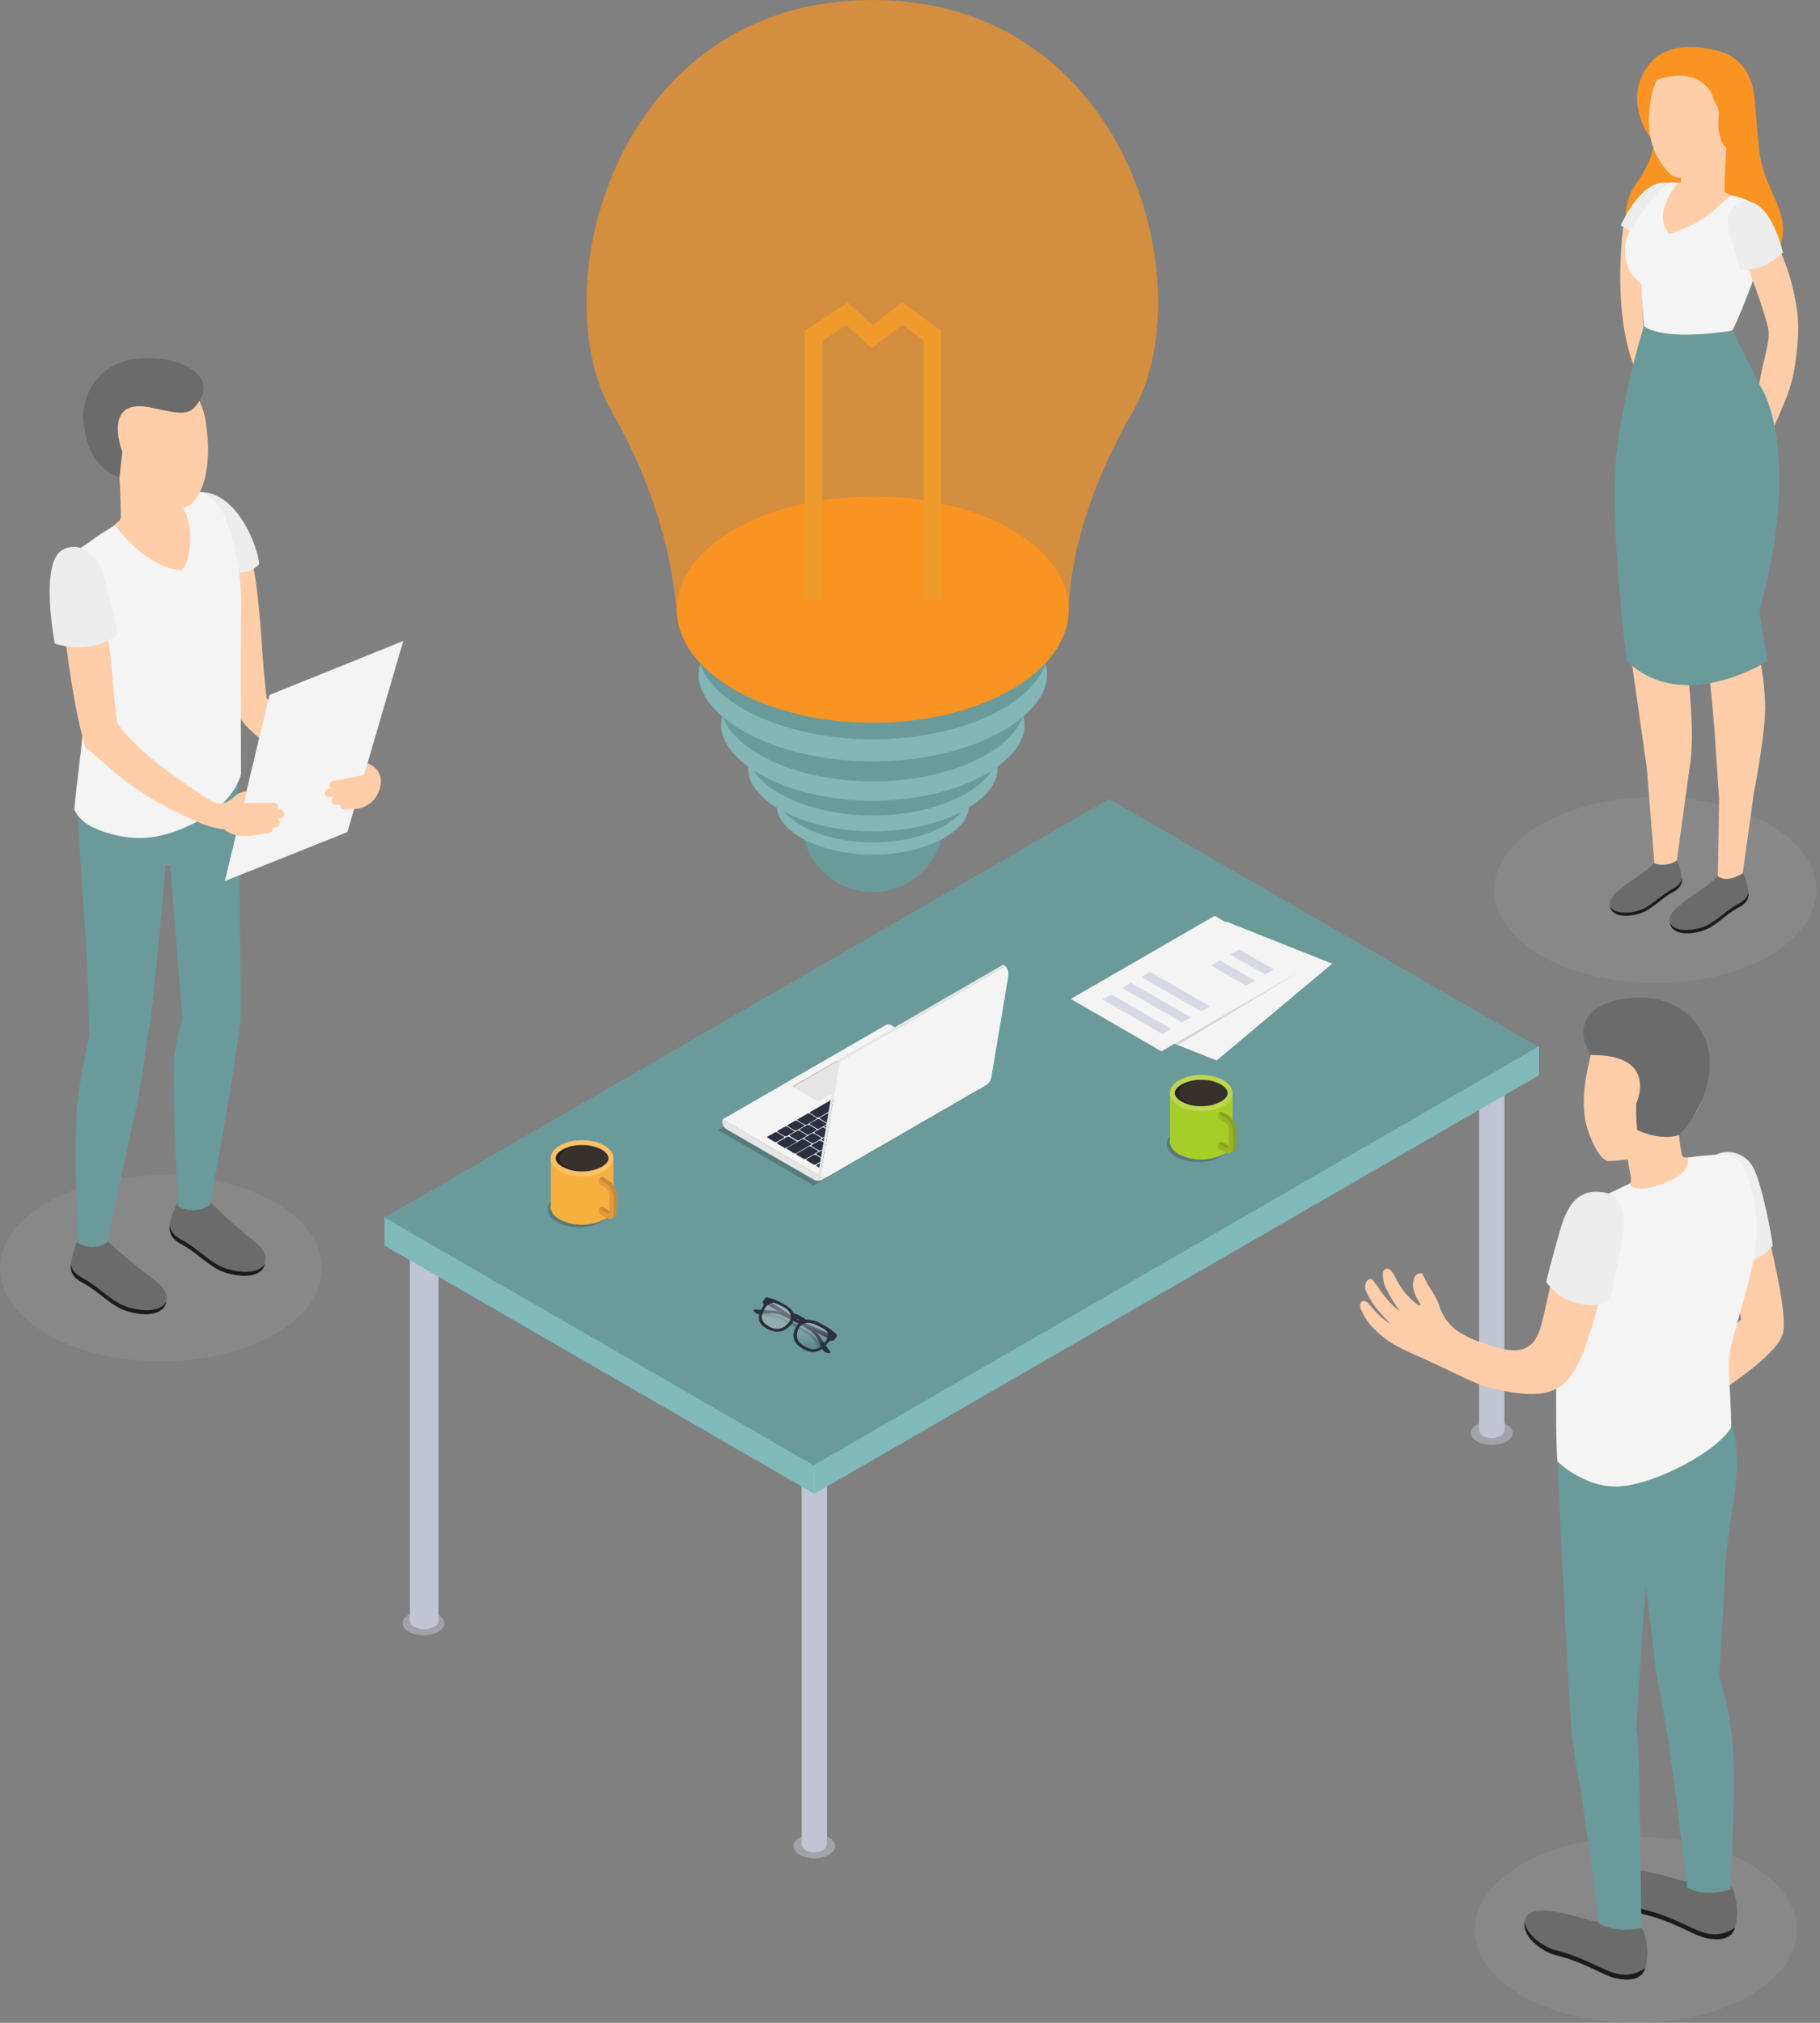 <svg width="450" height="500" viewBox="0 0 450 500" fill="none" xmlns="http://www.w3.org/2000/svg"><rect x="0" y="0" width="450" height="500" fill="#808080" stroke="none"/><g clip-path="url(#a)"><path opacity=".1" d="M409.28 242.99c21.986 0 39.81-10.293 39.81-22.99s-17.824-22.99-39.81-22.99-39.81 10.293-39.81 22.99 17.824 22.99 39.81 22.99z" fill="#D6D8E5"/><path d="M415.57 14c1.55-2.5 13.42-4.14 17.32 5.91 1.48 3.82 1.26 13.56 2.5 19.69 1.24 6.13 4.15 9.59 5.2 14.56 1.05 4.97-.66 13.32-12.59 14.84-11.93 1.52-21.18-2.73-24-6.54-2.82-3.81-2.89-11.93.05-16.29 2.94-4.36 5.17-7.9 5.1-13.57l6.42-18.6z" fill="#F99422"/><path d="M401.35 56.11s-2.81 19.84 2.5 34c5.31 14.16 3.85-3.64 3.85-3.64l-1.28-4.21S405.35 66 405.79 62c.44-4 .34-7.4.63-7.72.29-.32-1.06-.95-1.62-1-.56-.05-3.45 2.83-3.45 2.83z" fill="#FFCEA9"/><path d="M423.41 12.29s-8.94-2.57-14.36 2.26a13.264 13.264 0 0 0-3.82 13.24c.72 2.82 2.17 6.67 4.41 6.88 2.24.21 13.77-22.38 13.77-22.38z" fill="#F99422"/><path d="M426.82 36.66s-.58 10-.4 10.69c.18.69 3.91 1.44 4.95 2.31 1.04.87-5.41 11-8.7 12.47-3.29 1.47-13.46-2.33-14.16-7.39-.66-4.66 2.91-8.28 4.28-9.54a18.834 18.834 0 0 1 2.81-.07l.3-4.83c4.45-1.42 10.92-3.64 10.92-3.64z" fill="#FFCEA9"/><path d="M428.19 48.32c2.8.43 6 1.93 6.43 3.46.52 1.79 1.62 10.21-.8 16.62s-4.05 10.49-5.45 13.25c0 0-12.1 5.2-21.86-.86 0 0-.68-6.87-.72-10.55-9-7.86-1.31-17.55 6.33-25.08.915-.08 1.835-.08 2.75 0 0 0-6.81 8-2.08 12.63 10.14-3.1 12.15-7.65 15.4-9.47z" fill="#F4F4F4"/><path d="M408.22 24.32c1-6.4 5.62-11.23 12.22-10.84a12.724 12.724 0 0 1 11.313 8.523 12.603 12.603 0 0 1-4.903 14.657 13.195 13.195 0 0 1-1 2.8c-2.35 2.72-8.55 4.45-10.6 4.47-1.77 0-3.3-1.63-5-4.38-3.46-5.72-2.58-12.07-2.03-15.23z" fill="#FFCEA9"/><path d="M422.49 13.59c4.63.91 8.43 2.21 9.69 6.76.86 3.13 2 9.09.91 11.61l-.66 1.81-5.61 2.89s-2.61-2.18-1.8-8.57a4.622 4.622 0 0 0-.79-2.42 7.266 7.266 0 0 1-.77-1.93 7.262 7.262 0 0 0-3.63-3.93c-4.18-2.34-10.29-.32-11.14.53a12.18 12.18 0 0 1 13.8-6.75z" fill="#F99422"/><path d="M435 94.85c1-6.48 3-10.69 2.08-14.25a129.469 129.469 0 0 0-7.88-21c-2-4-1.43-6.84.69-8.43 2.39-1.79 4.67-1 6.82 3.46 2.7 5.62 5.75 11.39 7.23 19.76.73 4.06 1.11 8-.2 16.34-.92 5.83-2.77 9.1-5 14.57-.61 1.49-4.68-4.95-3.74-10.45z" fill="#FFCEA9"/><path d="M430.9 215.78c-2.34 1.91-6 .59-6.16.77-2.39 2.39-5.94 4.47-8.59 6.55-1.46 1.15-3.73 2.69-3.32 4.89.74 3.95 7.06 2.74 9.44 1.53 2.38-1.21 4.33-3.21 6.59-4.61 1.6-1 3.19-1.52 3.44-3.55.15-1.23-.99-5.62-1.4-5.58z" fill="#6B6B6B"/><path d="M432.27 220.54c-.31 2-1.87 2.48-3.47 3.47-2.29 1.43-4.31 3.48-6.69 4.69-2.21 1.11-7.7 2.22-9.25-.6.84 3.81 7.05 2.61 9.41 1.42 2.36-1.19 4.33-3.21 6.59-4.61 1.6-1 3.19-1.52 3.44-3.55a4.016 4.016 0 0 0-.03-.82z" fill="#1B1B1B"/><path d="M414.46 212.5c-2.14 1.75-5.38.77-5.54.93-2.18 2.19-5.42 4.07-7.84 6-1.34 1.06-3.43 2.46-3.05 4.49.68 3.61 6.46 2.5 8.65 1.39 2.19-1.11 4-2.94 6-4.22 1.47-.91 2.92-1.39 3.15-3.25.17-1.15-.99-5.38-1.37-5.34z" fill="#6B6B6B"/><path d="M415.84 217.06c-.29 1.78-1.72 2.27-3.18 3.18-2.1 1.31-4 3.19-6.13 4.29-2 1-7 2-8.47-.54.77 3.48 6.46 2.39 8.62 1.29 2.16-1.1 4-2.94 6-4.22 1.47-.91 2.92-1.39 3.15-3.25a3.3 3.3 0 0 0 .01-.75z" fill="#1B1B1B"/><path d="M401.83 103.53c1-8.07 4-19.81 4-19.81a23.94 23.94 0 0 0 9 2.23c5.21.27 13.55-1.32 13.55-1.32a79.544 79.544 0 0 0 4.76 7.37c2.33 3.23 6.85 10.32 5.76 22.69-.72 8.09-5.25 42.43-5.25 42.43a64.556 64.556 0 0 1 2.79 17.88c-.05 5-1.36 13.48-2.84 21.33l-2.7 19.49s-3.6 2.6-6.16.77l.32-19.08c-.31-4.67-.78-11.56-1.07-16-.49-7.16-1.77-18.54-2.14-21.38-.37-2.84-1.28-7.8-1.72-13.37-.44-5.57-2.53-33.83-2.53-33.83l-.29 5.3s-.27 8.59-1.51 19.2-1.67 15.31-1.67 15.31 2.15 3.94 2.42 6.85c.22 2.29 2.84 20.42 1.27 29.64l-3.21 23.45a6.17 6.17 0 0 1-5.55.73l-1.89-23.63c-1.27-9-4-28.06-4.37-30.54-.54-3.26-1-4.87-1.6-15.12-.6-10.25-.4-32.51.63-40.59z" fill="#FFCEA9"/><path d="M428.37 81.65l7 14s10.61 15.54-.38 55.47l2.01 12.29s-20.82 13.36-34.75 0c0 0-4.83-36.9-2.26-53.92a194.783 194.783 0 0 1 6.49-28.91s3.41 3.77 21 1.28" fill="#6A9A9A"/><path d="M440.85 62.46s-4.83 4.81-10.56 4.21l-2.75-9.36s-1.79-4.9 2.39-7c4.18-2.1 8.52 2.56 10.92 12.15zm-28.73-17.3s-5.53-1.68-11.4 10.56l2.19 1.33s5.78-8.74 9.21-11.89z" fill="#EDEDED"/><path opacity=".1" d="M39.81 336.49c21.986 0 39.81-10.293 39.81-22.99s-17.824-22.99-39.81-22.99C17.823 290.51 0 300.803 0 313.5s17.823 22.99 39.81 22.99z" fill="#D6D8E5"/><path d="M19.39 306.44c2.85 2.32 7.05.2 7.26.41 3.348 3.106 6.86 6.03 10.52 8.76 1.77 1.4 4.54 3.26 4 5.95-.9 4.8-8.58 3.32-11.48 1.85-2.9-1.47-5.27-3.9-8-5.6-2-1.22-3.89-1.85-4.19-4.32-.16-1.49 1.38-7.11 1.89-7.05z" fill="#6B6B6B"/><path d="M17.57 312.49c.37 2.37 2.27 3 4.22 4.23 2.78 1.73 5.24 4.23 8.14 5.7 2.68 1.35 9.36 2.7 11.24-.73-1 4.63-8.57 3.18-11.44 1.72-2.87-1.46-5.27-3.9-8-5.6-2-1.22-3.89-1.85-4.19-4.32a4.503 4.503 0 0 1 .03-1z" fill="#1B1B1B"/><path d="M44.12 297.25c2.84 2.32 7.83-.22 8 0a112.338 112.338 0 0 0 9.39 8.48c1.78 1.4 4.55 3.26 4 5.95-.9 4.8-8.58 3.32-11.48 1.85-2.9-1.47-5.27-3.9-8-5.6-2-1.22-3.88-1.85-4.18-4.32-.12-1.49 1.76-6.42 2.27-6.36z" fill="#6B6B6B"/><path d="M42 303c.38 2.37 2.28 3 4.22 4.23 2.79 1.73 5.25 4.23 8.14 5.7 2.68 1.35 9.37 2.7 11.25-.73-1 4.63-8.58 3.18-11.45 1.72-2.87-1.46-5.26-3.9-8-5.6-1.95-1.22-3.88-1.85-4.18-4.32a4.395 4.395 0 0 1 .02-1z" fill="#1B1B1B"/><path d="M19.22 201.26c.14 4.31 1.48 23 2.08 32.93.6 9.93.74 22 .74 22s-1.71 7.22-2.82 15.7c-1.11 8.48 0 35.25 0 35.25a6.757 6.757 0 0 0 7.3 0s4.56-21.42 6.67-31.07c2.11-9.65 2.48-15.22 3.58-21.2 1.32-7.24 4.18-41 4.18-41l1.14.07 3 38.13a42.8 42.8 0 0 0-1.92 8.65c-.83 6.21.87 37.46.87 37.46a7.583 7.583 0 0 0 7.89-.32s7.62-41.39 7.62-47.69c0-4.16-.71-59.09-.71-59.09l-39.62 10.18z" fill="#6A9A9A"/><path d="M29.55 118s.49 9.39.28 10.22c-.21.83-4.32 3.59-5.51 4.58-1.19.99 6.5 8.57 10.23 10.28 3.73 1.71 15.59-2.8 15.8-8.62.21-5.82-2-10.71-3.85-11-1.85-.29-16.95-5.46-16.95-5.46zm25.73 17.42c.55-4.14-2.18-8.08.47-11.38 9.27 9.09 8.09 33.15 10.2 48.54 6.88 7.2 20.72 14.29 24.62 16 .71.32 1.32.66 1.18 1.43-.56 3-1.43 4.14-3.22 7-9.16-3.95-15.76-6.22-27.2-17.09a25.144 25.144 0 0 1-2.9-3.8c-3.27-9.72-4.09-33.55-3.15-40.7z" fill="#FFCEA9"/><path d="M28.5 129.84S35.32 140 44.83 141c3-3 3.27-13.48-.88-16.84 0 0 3.82-3.08 6.43-2.48a13.468 13.468 0 0 1 5.87 7.49 61.298 61.298 0 0 1 3.35 21.75c-.16 10 0 40.42 0 40.42s-1.33 6.44-9.93 11.23-15 5.26-20.83 3.9c-4.82-1.12-8.8-2.82-10.45-6.31.43-7 3.55-25.22 2.38-34-1.17-8.78-3-15.35-3.5-22.45s.94-7 4.5-9.49a56.369 56.369 0 0 1 6.73-4.38z" fill="#F4F4F4"/><path d="M50.81 104c-1.12-7.29-6.37-12.82-13.89-12.4a14.51 14.51 0 0 0-13.68 15.29A14.357 14.357 0 0 0 29.55 118a14.45 14.45 0 0 0 1.17 3.19c2.65 3.11 10.7 5 13 4.7 3-.42 4.58-1.66 6-4.9 2.49-5.75 1.71-13.4 1.09-16.99z" fill="#FFCEA9"/><path d="M29.55 118l.69-6.36S25 98.16 37.33 100.75c8.1 1.7 10.14 2.44 12.61-3 2.47-5.44-6.24-10.33-16.57-9a14.28 14.28 0 0 0-12.78 14.49c.27 4.03 1.34 12.13 8.96 14.76z" fill="#6B6B6B"/><path d="M15.17 139.47c3.56-1 .85-.17 3.56-1 9.27 9.1 8.12 24.68 10.22 40.08 5.12 8.46 24.12 19.93 24.12 19.93.24 1.64-.34 2.12-2.39 5.43-9.15-3.95-16.82-7.36-28.26-18.22-.45-.43-1.11-.54-1.3-1.13-3.27-9.83-6.9-37.93-5.95-45.09z" fill="#FFCEA9"/><path d="M99.71 158.44L85.9 205.66l-30.3 12.11 11.05-46 33.06-13.33z" fill="#F4F4F4"/><path d="M48.29 198.8c.45-1.61 1.62-1.21 2.93-.81a7.664 7.664 0 0 0 4.48.39c1.25-.39 2.15-1.46 3.21-2.17a4.127 4.127 0 0 1 2-.58c-.06.41-.69 2.81-.69 2.81s6.64.07 7.32-.07a1.115 1.115 0 0 1 1.135.575 1.12 1.12 0 0 1-.135 1.265l.45-.07c1.36-.3 1.94 1.78.57 2.09-.36.08-.73.12-1.11.17.89.34 1.11 1.81 0 2l-.34.06a1.136 1.136 0 0 1-.49.07h-.21a1.188 1.188 0 0 1-1 1.41c-3.24.43-8 1.72-10.94-.95a18.466 18.466 0 0 1-5.88-1.59c-1.79-.85-1.84-2.67-1.3-4.6zm33.15-3.86h.45a1.125 1.125 0 0 1-.377-1.218 1.12 1.12 0 0 1 1.007-.782c.7 0 7.53-1.43 7.53-1.43l.82-2.81c0-.16 1.19.56 1.23.59a4.604 4.604 0 0 1 2.06 3.42 7.289 7.289 0 0 1-2 5.27 6.758 6.758 0 0 1-4.63 2c-.83.05-1.63.09-2.34.15a1.18 1.18 0 0 1-.845-.352 1.192 1.192 0 0 1-.345-.848h-.21a1.067 1.067 0 0 1-.49 0h-.35c-1.16 0-1.25-1.44-.46-2-.37 0-.75.07-1.12.07-1.45.09-1.37-2.07.07-2.06z" fill="#FFCEA9"/><path d="M59.15 141.58s3.5-.18 4.95-2.22c-.27-3.49-4.74-16.74-13.72-17.73a16.655 16.655 0 0 1 5.62 6.78c1.63 3.99 3.15 13.17 3.15 13.17zm-45.6 17.51s8.94 3.08 15.24-2.1c.69-1.19-3.65-16.4-3.65-16.4s-3.75-7.78-9.62-4.69c-5.87 3.09-1.97 23.19-1.97 23.19z" fill="#EDEDED"/><path opacity=".4" d="M104.7 404.21c2.85 0 5.16-1.334 5.16-2.98s-2.31-2.98-5.16-2.98-5.16 1.334-5.16 2.98 2.31 2.98 5.16 2.98zm96.64 55.11c2.85 0 5.16-1.334 5.16-2.98s-2.31-2.98-5.16-2.98-5.16 1.334-5.16 2.98 2.31 2.98 5.16 2.98zm167.51-102.16c2.85 0 5.16-1.334 5.16-2.98s-2.31-2.98-5.16-2.98-5.16 1.334-5.16 2.98 2.31 2.98 5.16 2.98z" fill="#D6D8E5"/><path d="M101.34 300.31v100.32a1.76 1.76 0 0 0 1 1.46 5.584 5.584 0 0 0 5.07 0 1.776 1.776 0 0 0 1-1.46V300.31h-7.07zm96.87 39.04v116.43a1.813 1.813 0 0 0 .91 1.47 4.356 4.356 0 0 0 4.44 0 1.822 1.822 0 0 0 .92-1.47V339.35h-6.27zm167.5-80.87v94.94a1.794 1.794 0 0 0 .92 1.46 4.336 4.336 0 0 0 4.43 0 1.794 1.794 0 0 0 .92-1.46v-94.94h-6.27z" fill="#C1C4D3"/><path d="M201.34 369.23L95.08 307.88v-7.17l106.26 61.36v7.16z" fill="#80BABA"/><path d="M380.5 258.84L201.32 362.29 95.05 300.94l179.18-103.45 106.27 61.35z" fill="#6A9A9A"/><path d="M380.52 265.78L201.34 369.23v-7.16l179.18-103.45v7.16z" fill="#80BABA"/><path d="M329.38 238.2l-28.57 23.93-26.1-10.39 28.57-23.93 26.1 10.39z" fill="#F4F4F4"/><path d="M322.75 239.31l-35.59 20.55-22.41-12.94 35.59-20.55 22.41 12.94z" fill="#F4F4F4"/><path d="M289.54 254.31l-2.18 1.26-14.78-8.53 2.18-1.26 14.78 8.53zm4.9-2.83l-2.18 1.26-14.77-8.53 2.18-1.26 14.77 8.53zm4.72-2.72l-2.18 1.25-14.77-8.52 2.18-1.26 14.77 8.53zm11.08-6.4l-2.18 1.26-8.6-4.96 2.18-1.26 8.6 4.96zm4.72-2.72l-2.18 1.25-8.6-4.96 2.18-1.26 8.6 4.97z" fill="#D6D8E5"/><path d="M291.19 258.3c.59-.25 31.56-19 31.56-19L290.4 258l.79.3z" fill="#D6D6D6"/><path opacity=".2" d="M296.25 287.25c4.286 0 7.76-2.006 7.76-4.48 0-2.474-3.474-4.48-7.76-4.48s-7.76 2.006-7.76 4.48c0 2.474 3.474 4.48 7.76 4.48z" fill="#000"/><path d="M304.77 282.13v-11.95l-15.49.39v11c-.29 1.32.44 2.71 2.21 3.73a12.128 12.128 0 0 0 11 0 3.848 3.848 0 0 0 2.28-3.17z" fill="#A6CE28"/><path d="M297.01 274.66c4.286 0 7.76-2.006 7.76-4.48 0-2.474-3.474-4.48-7.76-4.48s-7.76 2.006-7.76 4.48c0 2.474 3.474 4.48 7.76 4.48z" fill="#BCD64D"/><path d="M303.54 270.18c0 .73-.6 1.5-1.66 2.1a9.684 9.684 0 0 1-4.37 1.14H297a9.993 9.993 0 0 1-4.87-1.15c-1.05-.6-1.66-1.37-1.66-2.1s.61-1.49 1.66-2.1a9.993 9.993 0 0 1 4.87-1.15h.5a9.697 9.697 0 0 1 4.37 1.14c1.07.63 1.67 1.39 1.67 2.12z" fill="#28221C"/><path opacity=".07" d="M303.54 270.18c0 .73-.6 1.5-1.66 2.1a9.004 9.004 0 0 1-8.75 0c-1.05-.6-1.66-1.37-1.66-2.1s.61-1.49 1.66-2.1a9.004 9.004 0 0 1 8.75 0c1.06.61 1.66 1.37 1.66 2.1z" fill="#fff"/><path d="M303.64 275.71l-1.65-.95-.8.47.8.46v.3l1.54.89v.29c.371.53.705 1.085 1 1.66l.06-.05v3.85c0 1-.59.67-.85.52l-1.73-1-.8.47.8.46v.3l1.73 1c.18.105.371.189.57.25l-.11.49.9-.51a1.517 1.517 0 0 0 .52-1.34v-4a4.642 4.642 0 0 0-1.98-3.56z" fill="#8DA01F"/><path d="M302.92 284.85l-1.73-1v-1.23l1.73 1c.25.14.85.48.85-.53v-4a2.297 2.297 0 0 0-1-1.7l-1.57-.91v-1.23l1.65.95a4.651 4.651 0 0 1 2 3.51v4c-.02 1.08-.52 1.95-1.93 1.14z" fill="#99B524"/><path opacity=".2" d="M143.16 303.37c4.286 0 7.76-2.006 7.76-4.48 0-2.474-3.474-4.48-7.76-4.48s-7.76 2.006-7.76 4.48c0 2.474 3.474 4.48 7.76 4.48z" fill="#000"/><path d="M151.68 298.25V286.3l-15.49.39v11c-.29 1.33.45 2.72 2.21 3.73a12.115 12.115 0 0 0 11 0 3.834 3.834 0 0 0 2.28-3.17z" fill="#F7B03E"/><path d="M143.92 290.78c4.286 0 7.76-2.006 7.76-4.48 0-2.474-3.474-4.48-7.76-4.48s-7.76 2.006-7.76 4.48c0 2.474 3.474 4.48 7.76 4.48z" fill="#FCC068"/><path d="M150.45 286.3c0 .73-.61 1.49-1.66 2.1a9.85 9.85 0 0 1-4.37 1.14h-.5a9.993 9.993 0 0 1-4.87-1.15c-1.06-.61-1.66-1.37-1.66-2.1s.6-1.5 1.66-2.11a10 10 0 0 1 4.87-1.14h.5a9.719 9.719 0 0 1 4.37 1.13c1.05.63 1.66 1.4 1.66 2.13z" fill="#28221C"/><path opacity=".07" d="M150.45 286.3c0 .73-.61 1.49-1.66 2.1a9.004 9.004 0 0 1-8.75 0c-1-.61-1.66-1.37-1.66-2.1s.61-1.5 1.66-2.11a9.004 9.004 0 0 1 8.75 0c1.05.61 1.66 1.38 1.66 2.11z" fill="#fff"/><path d="M150.54 291.83l-1.64-.95-.81.46.81.47v.3l1.54.89-.05.29c.374.528.708 1.083 1 1.66l.05-.05v3.85c0 1-.59.67-.84.52l-1.73-1-.81.46.81.47v.3l1.73 1c.176.105.364.189.56.25l-.1.49.9-.51a1.508 1.508 0 0 0 .53-1.35v-4a4.64 4.64 0 0 0-1.95-3.55z" fill="#C9883A"/><path d="M149.83 301l-1.74-1v-1.24l1.74 1c.25.15.84.49.84-.52v-4a2.356 2.356 0 0 0-.313-.964 2.357 2.357 0 0 0-.687-.746l-1.58-.9v-1.24l1.65 1a4.635 4.635 0 0 1 2 3.51v4c0 1.01-.5 1.88-1.91 1.1z" fill="#E09C3B"/><path opacity=".2" d="M242.22 269.29l-23-13.29a1.299 1.299 0 0 0-1.32 0l-40.38 23.32L201.17 293l41.05-23.71z" fill="#000"/><path d="M243.31 266.68l-23-13.29a1.299 1.299 0 0 0-1.32 0l-40.38 23.32 23.68 13.67 41.02-23.7z" fill="#F4F4F4"/><path d="M201.2 285.49l-1.76 1c-.14.09-.12.23 0 .33l1.68 1a.62.62 0 0 0 .56 0l1.75-1c.14-.08.13-.22 0-.32l-1.67-1a.645.645 0 0 0-.56-.01zm2.48-1.43l-1.75 1c-.15.08-.13.23 0 .32l1.67 1a.644.644 0 0 0 .56 0l1.75-1c.15-.08.13-.23 0-.32l-1.67-1a.594.594 0 0 0-.56 0zm2.51-1.45l-1.75 1c-.14.08-.13.23 0 .32l1.67 1a.644.644 0 0 0 .56 0l1.76-1c.14-.08.12-.23 0-.32l-1.68-1a.594.594 0 0 0-.56 0zm2.46-1.42l-1.76 1c-.14.08-.12.23 0 .32l1.68 1a.594.594 0 0 0 .56 0l1.75-1c.15-.08.13-.23 0-.32l-1.67-1a.645.645 0 0 0-.56 0zm2.48-1.44l-1.75 1c-.14.08-.13.22 0 .32l1.67 1a.644.644 0 0 0 .56 0l1.76-1c.14-.09.12-.23 0-.33l-1.68-1a.623.623 0 0 0-.56.01zm2.49-1.43l-1.76 1c-.14.09-.12.23 0 .33l1.68 1a.594.594 0 0 0 .56 0l1.75-1c.14-.08.13-.23 0-.32l-1.67-1a.645.645 0 0 0-.56-.01zm2.48-1.43l-1.75 1c-.15.08-.13.23 0 .32l1.67 1a.644.644 0 0 0 .56 0l1.75-1c.15-.08.13-.23 0-.32l-1.67-1a.594.594 0 0 0-.56 0zm2.48-1.44l-1.75 1c-.14.09-.13.23 0 .33l1.67 1a.62.62 0 0 0 .56 0l1.76-1c.14-.08.12-.22 0-.32l-1.68-1a.645.645 0 0 0-.56-.01zm2.49-1.45l-1.76 1c-.14.08-.12.23 0 .32l1.68 1a.62.62 0 0 0 .56 0l1.75-1c.15-.08.13-.23 0-.32l-1.67-1a.582.582 0 0 0-.56 0zm2.48-1.42l-1.75 1c-.14.08-.13.22 0 .32l1.67 1a.644.644 0 0 0 .56 0l1.76-1c.14-.09.12-.23 0-.33l-1.68-1a.623.623 0 0 0-.56.01zm2.45-1.43l-1.76 1c-.14.08-.12.23 0 .32l1.68 1a.594.594 0 0 0 .56 0l1.75-1c.14-.08.13-.23 0-.32l-1.67-1a.644.644 0 0 0-.56 0zm2.52-1.44l-1.75 1c-.15.08-.13.22 0 .32l1.67 1a.644.644 0 0 0 .56 0l1.75-1c.15-.09.13-.23 0-.33l-1.67-1a.623.623 0 0 0-.56.01zm2.48-1.43l-1.75 1c-.14.09-.13.23 0 .33l1.67 1a.62.62 0 0 0 .56 0l1.76-1c.14-.08.12-.22 0-.32l-1.68-1a.645.645 0 0 0-.56-.01zm3.69-2.12l-3 1.7c-.14.08-.12.23 0 .32l1.68 1a.644.644 0 0 0 .56 0l3-1.7c.14-.08.12-.23 0-.32l-1.68-1a.572.572 0 0 0-.56 0zM202.47 282l-1.75 1c-.14.08-.13.22 0 .32l1.67 1a.644.644 0 0 0 .56 0l1.76-1c.14-.09.12-.23 0-.33L203 282a.622.622 0 0 0-.53 0zm2.53-1.46l-1.75 1c-.15.08-.13.23 0 .32l1.67 1a.644.644 0 0 0 .56 0l1.76-1c.14-.08.12-.23 0-.32l-1.68-1a.594.594 0 0 0-.56 0zm2.45-1.44l-1.75 1c-.15.09-.13.23 0 .33l1.67 1a.62.62 0 0 0 .56 0l1.75-1c.15-.08.13-.23 0-.32l-1.67-1a.645.645 0 0 0-.56-.01zm2.49-1.44l-1.76 1c-.14.08-.12.22 0 .32l1.68 1a.644.644 0 0 0 .56 0l1.75-1c.14-.09.13-.23 0-.33l-1.67-1a.623.623 0 0 0-.56.01zm2.47-1.42l-1.76 1c-.14.08-.12.23 0 .32l1.68 1a.594.594 0 0 0 .56 0l1.75-1c.14-.08.13-.23 0-.32l-1.67-1a.644.644 0 0 0-.56 0zm2.49-1.44l-1.76 1c-.14.09-.12.23 0 .33l1.68 1a.597.597 0 0 0 .55 0l1.76-1c.14-.08.12-.22 0-.32l-1.68-1a.637.637 0 0 0-.55-.01zm2.48-1.44l-1.75 1c-.14.08-.13.22 0 .32l1.67 1a.644.644 0 0 0 .56 0l1.76-1c.14-.09.12-.23 0-.33l-1.68-1a.623.623 0 0 0-.56.01zm2.49-1.43l-1.75 1c-.15.08-.13.23 0 .32l1.67 1a.594.594 0 0 0 .56 0l1.75-1c.15-.08.13-.23 0-.32l-1.67-1a.644.644 0 0 0-.56 0zm2.49-1.44l-1.75 1c-.15.09-.13.23 0 .33l1.67 1a.62.62 0 0 0 .56 0l1.75-1c.15-.08.13-.22 0-.32l-1.67-1a.645.645 0 0 0-.56-.01zm2.49-1.44l-1.76 1c-.14.08-.12.22 0 .32l1.68 1a.647.647 0 0 0 .56 0l1.75-1c.14-.09.13-.23 0-.33l-1.67-1a.62.62 0 0 0-.56.01zm2.49-1.43l-1.76 1c-.14.08-.12.23 0 .32l1.68 1a.594.594 0 0 0 .56 0l1.75-1c.14-.08.13-.23 0-.32l-1.67-1a.644.644 0 0 0-.56 0zm2.49-1.44l-1.76 1c-.14.09-.12.23 0 .33l1.67 1a.62.62 0 0 0 .56 0l1.76-1c.14-.08.12-.22 0-.32l-1.68-1a.623.623 0 0 0-.55-.01zM200 283.41l-3 1.7c-.14.09-.12.23 0 .33l1.68 1a.62.62 0 0 0 .56 0l2.95-1.71c.14-.08.12-.23 0-.32l-1.68-1a.621.621 0 0 0-.51 0zm34.57-17.35l-1.76 1a.587.587 0 0 1-.52 0l-1.77-1c-.14-.08-.14-.21 0-.3l.14-.08c.13-.07.13-.2 0-.28l-1.87-1.07c-.15-.09-.15-.22 0-.31l1.12-.64a.587.587 0 0 1 .52 0l1.75 1 .36.21.26.15.27.15 1.5.87c.14.09.14.24 0 .3zm-42.99 13.86l-1.76 1c-.14.08-.12.22 0 .32l1.68 1a.626.626 0 0 0 .55 0l1.76-1c.14-.09.12-.23 0-.33l-1.68-1a.608.608 0 0 0-.55.01zm2.47-1.43l-1.75 1c-.14.08-.13.22 0 .32l1.67 1a.644.644 0 0 0 .56 0l1.76-1c.14-.09.12-.23 0-.33l-1.68-1a.623.623 0 0 0-.56.01zm2.48-1.43l-1.75 1c-.15.08-.13.22 0 .32l1.67 1a.644.644 0 0 0 .56 0l1.75-1c.15-.09.13-.23 0-.33l-1.67-1a.623.623 0 0 0-.56.01zm21.09-12.17l-1.75 1c-.14.08-.13.23 0 .32l1.67 1a.644.644 0 0 0 .56 0l1.76-1c.14-.08.12-.23 0-.32l-1.68-1a.594.594 0 0 0-.56 0zm2.48-1.43l-1.75 1c-.15.08-.13.23 0 .32l1.67 1a.644.644 0 0 0 .56 0l1.75-1c.15-.08.13-.23 0-.32l-1.67-1a.594.594 0 0 0-.56 0zm2.48-1.46l-1.76 1c-.14.08-.12.23 0 .32l1.68 1a.644.644 0 0 0 .56 0l1.75-1c.14-.08.13-.23 0-.32l-1.67-1a.582.582 0 0 0-.56 0zm2.47-1.4l-1.75 1c-.14.08-.13.23 0 .32l1.67 1a.644.644 0 0 0 .56 0l1.76-1c.14-.08.12-.23 0-.32l-1.68-1a.594.594 0 0 0-.56 0zm-25.4 14.67l-2.4 1.38c-.14.08-.12.22 0 .32l1.68 1a.644.644 0 0 0 .56 0l2.39-1.38c.14-.08.12-.23 0-.32l-1.68-1a.575.575 0 0 0-.55 0zm15.5-8.95l-2.4 1.38c-.14.08-.12.22 0 .32l1.68 1a.644.644 0 0 0 .56 0l2.39-1.38c.14-.08.13-.23 0-.32l-1.67-1a.594.594 0 0 0-.56 0zm-3.15 1.79l-11.66 6.74c-.15.08-.13.23 0 .32l1.67 1a.644.644 0 0 0 .56 0l11.67-6.73c.14-.09.12-.23-.05-.33l-1.67-1a.615.615 0 0 0-.52 0zm-11.26 12.08l-1.75 1c-.15.08-.13.22 0 .32l1.67 1a.62.62 0 0 0 .56 0l1.76-1c.14-.08.12-.22 0-.32l-1.68-1a.62.62 0 0 0-.56 0zm2.48-1.43l-1.75 1c-.14.09-.13.23 0 .33l1.67 1a.62.62 0 0 0 .56 0l1.76-1c.14-.08.12-.22 0-.32l-1.68-1a.645.645 0 0 0-.56-.01zm2.48-1.43l-1.75 1c-.14.08-.13.23 0 .32l1.67 1a.594.594 0 0 0 .56 0l1.76-1c.14-.08.12-.23 0-.32l-1.68-1a.62.62 0 0 0-.56 0zm2.49-1.43l-1.76 1c-.14.08-.12.23 0 .32l1.68 1a.626.626 0 0 0 .55 0l1.76-1c.14-.09.12-.23 0-.33l-1.68-1a.565.565 0 0 0-.55.01zm2.48-1.44l-1.76 1c-.14.08-.12.22 0 .32l1.68 1a.62.62 0 0 0 .56 0l1.75-1c.14-.08.13-.22 0-.32l-1.67-1a.62.62 0 0 0-.56 0zm2.48-1.46l-1.76 1c-.14.09-.12.23 0 .33l1.68 1a.62.62 0 0 0 .56 0l1.75-1c.14-.08.13-.22 0-.32l-1.67-1a.645.645 0 0 0-.56-.01zm2.48-1.4l-1.76 1c-.14.08-.12.23 0 .32l1.68 1a.594.594 0 0 0 .56 0l1.75-1c.15-.08.13-.23 0-.32l-1.67-1a.62.62 0 0 0-.56 0zm2.48-1.44l-1.75 1c-.15.08-.13.22 0 .32l1.67 1a.644.644 0 0 0 .56 0l1.75-1c.15-.09.13-.23 0-.33l-1.67-1a.623.623 0 0 0-.56.01zm2.48-1.43l-1.75 1c-.15.08-.13.22 0 .32l1.67 1a.62.62 0 0 0 .56 0l1.75-1c.15-.08.13-.22 0-.32l-1.67-1a.62.62 0 0 0-.56 0zm2.48-1.43l-1.75 1c-.14.09-.13.23 0 .33l1.67 1a.62.62 0 0 0 .56 0l1.76-1c.14-.08.12-.22 0-.32l-1.68-1a.645.645 0 0 0-.56-.01zm2.48-1.43l-1.75 1c-.14.08-.13.23 0 .32l1.67 1a.62.62 0 0 0 .56 0l1.76-1c.14-.08.12-.23 0-.32l-1.68-1a.594.594 0 0 0-.56 0z" fill="#2B303F"/><path d="M228 264.43l-1.76 1c-.14.08-.12.22 0 .32l1.68 1a.626.626 0 0 0 .55 0l1.76-1c.14-.09.12-.23 0-.33l-1.68-1a.608.608 0 0 0-.55.01zm-29.74 17.2l-3.63 2.09c-.14.08-.12.23 0 .32l1.68 1a.597.597 0 0 0 .55 0l3.63-2.09c.15-.09.13-.23 0-.32l-1.67-1a.594.594 0 0 0-.56 0zm-1.16-2.12l-1.75 1c-.15.08-.13.22 0 .32l1.67 1a.644.644 0 0 0 .56 0l1.76-1c.14-.09.12-.23 0-.33l-1.68-1a.623.623 0 0 0-.56.01zm2.48-1.43l-1.75 1c-.14.09-.13.23 0 .33l1.67 1a.62.62 0 0 0 .56 0l1.76-1c.14-.08.12-.22 0-.32l-1.68-1a.645.645 0 0 0-.56-.01zm2.48-1.43l-1.75 1c-.14.08-.13.23 0 .32l1.67 1a.594.594 0 0 0 .56 0l1.76-1c.14-.08.12-.23 0-.32l-1.68-1a.644.644 0 0 0-.56 0zm2.49-1.43l-1.76 1c-.14.08-.12.23 0 .32l1.68 1a.626.626 0 0 0 .55 0l1.76-1c.14-.08.12-.23 0-.32l-1.68-1a.575.575 0 0 0-.55 0zm2.45-1.44l-1.76 1c-.14.08-.12.22 0 .32l1.68 1a.626.626 0 0 0 .55 0l1.76-1c.14-.09.12-.23 0-.33l-1.68-1a.602.602 0 0 0-.55.01zm2.51-1.43l-1.76 1c-.14.08-.12.22 0 .32l1.68 1a.62.62 0 0 0 .56 0l1.75-1c.14-.08.13-.22 0-.32l-1.67-1a.62.62 0 0 0-.56 0zm2.49-1.43l-1.76 1c-.14.09-.12.23 0 .33l1.68 1a.62.62 0 0 0 .56 0l1.75-1c.14-.08.13-.22 0-.32l-1.67-1a.645.645 0 0 0-.56-.01zm2.47-1.43l-1.76 1c-.14.08-.12.23 0 .32l1.68 1a.594.594 0 0 0 .56 0l1.75-1c.14-.08.13-.23 0-.32l-1.67-1a.62.62 0 0 0-.56 0zm2.53-1.43l-1.76 1c-.14.08-.12.23 0 .32l1.68 1a.644.644 0 0 0 .56 0l1.75-1c.15-.08.13-.23 0-.32l-1.67-1a.594.594 0 0 0-.56 0zm2.43-1.44l-1.75 1c-.15.08-.13.22 0 .32l1.67 1a.644.644 0 0 0 .56 0l1.75-1c.15-.09.13-.23 0-.33l-1.67-1a.623.623 0 0 0-.56.01zm2.48-1.43l-1.75 1c-.15.09-.13.23 0 .33l1.67 1a.62.62 0 0 0 .56 0l1.75-1c.15-.08.13-.22 0-.32l-1.67-1a.645.645 0 0 0-.56-.01zm5.55-3.19l-4.82 2.78c-.15.08-.13.23 0 .32l1.67 1a.594.594 0 0 0 .56 0l4.83-2.78c.14-.08.12-.23 0-.32l-1.7-1a.588.588 0 0 0-.54 0zm-32.84 19l-2.39 1.38c-.14.08-.13.22 0 .32l1.67 1a.644.644 0 0 0 .56 0l2.4-1.38c.14-.08.12-.23-.05-.32l-1.67-1a.587.587 0 0 0-.52 0zm42.56-13.41l-35.24 20.35c-.14.08-.12.22 0 .32l.84.48a.62.62 0 0 0 .56 0l35.23-20.35c.15-.08.13-.22 0-.32l-.83-.48a.62.62 0 0 0-.56 0z" fill="#2B303F"/><path d="M195.95 268.5l.23.13 6.09 3.52 10.82-6.25.23-.13-6.32-3.64-11.05 6.37z" fill="#BFBFBF"/><path d="M196.18 268.63l6.09 3.52 10.82-6.25-6.09-3.51-10.82 6.24zm-17.59 8.08v.54a2.212 2.212 0 0 0 1.11 1.92l21.46 12.39c.336.197.72.301 1.11.3a2.23 2.23 0 0 0 1.11-.3l38.82-22.42a2.211 2.211 0 0 0 1.11-1.92v-.54l-41 23.7-23.72-13.67z" fill="#E5E5E5"/><path d="M202.89 290.71a2.633 2.633 0 0 0 2.27-.18l38.66-22.32a2.64 2.64 0 0 0 1.28-1.84l4.23-25.23c.01-.143.01-.287 0-.43a2.642 2.642 0 0 0-.77-1.87L208.41 262a2.004 2.004 0 0 0-.94 1.36l-4.58 27.35z" fill="#F4F4F4"/><path d="M202.27 290.38l.26.15c.116.068.236.128.36.18l4.58-27.32a2.008 2.008 0 0 1 .94-1.36l40.18-23.19a2.727 2.727 0 0 0-.54-.41l-40.26 23.24a2.004 2.004 0 0 0-.94 1.36l-4.58 27.35z" fill="#E5E5E5"/><path opacity=".1" d="M404.47 500c21.986 0 39.81-10.293 39.81-22.99s-17.824-22.99-39.81-22.99-39.81 10.293-39.81 22.99S382.484 500 404.47 500z" fill="#D6D8E5"/><path d="M436.74 302.29c.45 4 5.19 21.09 4.17 26.95-1.02 5.86-17.19 15.68-17.19 15.68l-2.24-10 9-8.78-2.48-16.67 8.74-7.18z" fill="#FFCEA9"/><path d="M424.23 285.42a7.059 7.059 0 0 1 9 2.72c2.38 3.94 4.85 17.46 5.08 19.77 0 0-3.34 4.61-8.35 3.84l-5.73-26.33z" fill="#EDEDED"/><path d="M405.75 476.32a13.83 13.83 0 0 1-10.47-1.27c-2.52.08-16.21-5.78-18.07-.86-1.63 4.31 4.3 8.3 7.47 9.07 6.91 1.67 12 5.12 14.8 5.7 2.07.44 4.75.73 6.4-.9 1.98-1.95 1.81-9.17-.13-11.74z" fill="#6B6B6B"/><path d="M399.48 487.77c-2.77-.58-7.89-4-14.8-5.71-2.66-.64-7.23-3.55-7.69-7-.62 4 4.73 7.49 7.69 8.21 6.91 1.67 12 5.12 14.8 5.7 2.07.44 4.75.73 6.4-.9a4.166 4.166 0 0 0 .91-1.65 8.292 8.292 0 0 1-3.495 1.542 8.29 8.29 0 0 1-3.815-.192z" fill="#1B1B1B"/><path d="M428 466.35c-3.52.974-7.282.521-10.47-1.26-2.52.07-16.21-5.79-18.07-.87-1.63 4.31 4.3 8.3 7.47 9.07 6.91 1.67 12 5.12 14.8 5.71 2.08.43 4.75.72 6.4-.91 1.93-1.95 1.76-9.17-.13-11.74z" fill="#6B6B6B"/><path d="M421.68 477.8c-2.77-.58-7.89-4-14.8-5.71-2.66-.64-7.23-3.54-7.69-7-.62 4 4.73 7.48 7.69 8.2 6.91 1.67 12 5.12 14.8 5.71 2.08.43 4.75.72 6.4-.91a4.166 4.166 0 0 0 .91-1.65 8.274 8.274 0 0 1-7.31 1.36z" fill="#1B1B1B"/><path d="M428.22 429.16a82.423 82.423 0 0 0-3.16-15s.95-12.94 1.42-25.21c.54-13.92 5.36-26.17 1.55-37.28l-42.95 9.55s2.6 55.5 3.18 62.22a125.42 125.42 0 0 0 1.92 15.56c2 10.77 5.15 36.4 5.15 36.4 4.54 2.64 10.5 1.18 10.5 1.18s-.32-32.41-.62-40.17c-.35-9.48-.64-8.76-.64-8.76l1.43-23.58.93-11.74s1.19 8.62 2 16.32c.67 6.71 2.29 12.78 4.1 25.28 1.57 10.84 4.12 32.62 4.12 32.62 4.54 2.65 10.71.45 10.71.45s1.59-28.44.36-37.84z" fill="#6A9A9A"/><path d="M422 285.65c-3.27.16-5.7 1-6.11 0a42.32 42.32 0 0 1-.75-5.11c.38-.95.7-2 .7-2 4.11-2.53 5.41-7 5.95-12.14.92-8.84-3.86-16.57-12.69-17.5-8.31-.86-14.42 5-16.05 13-.88 4-2.63 11.44-.26 18 1.32 3.64 3 6.53 4.72 7.09a40.146 40.146 0 0 0 4.92-.43s.44 2.46.75 4 .18 2.41-2.95 4.34c-3.13 1.93 4.74 5.91 9.89 5.51 5.15-.4 10.88-3.41 12.46-6.78 1.77-3.71 1.62-8.09-.58-7.98z" fill="#FFCEA9"/><path d="M417.22 286.14c.9 2.25-1.4 5-7.54 6.95-6.14 1.95-6.7-.55-6.7-.55s-9 4.1-11.94 6.15c-3.68 2.58-5.32 10-5.82 22.63-.57 14.57-.62 36.18-.14 39.91 0 0 6.89 6.87 15.71 6.15 8.82-.72 23.66-8.53 27.26-14.56-.1-12.77-1.6-14.85.47-22.21 4.74-16.85 7.23-23.75 4.93-34.95-1.9-9.23-4.56-10.37-8.2-10.28-2.688.11-5.369.364-8.03.76z" fill="#F4F4F4"/><path d="M371.36 333.36c7.24 1.83 8.94-2.74 9.89-6.51 2.3-9.15 3.54-17.41 5.26-22.61 2-6.12 4.14-7.09 7.11-8.29 3.5-1.4 6.5 1.55 5.34 9.35-1.38 9.22-3.18 15.69-6.63 26.6-.9 2.85-2.92 7.91-5.94 10.36-3.74 3-9.36 2.89-17.87.77-3.63-.9-7.61-3.07-14.47-6.27-1.84-.86-3.28-1.43-6.81-3.08-3.53-1.65-7.22-4.4-9.07-7.08-1.85-2.68-2.1-4-1.72-4.56.47-.77 1.31-.6 2.3.53a19.518 19.518 0 0 0 5.21 4.82s-2.29-2.36-3.53-3.89a19.721 19.721 0 0 1-2.74-4.48c-.65-1.56.7-3.68 1.72-2.57 1.02 1.11 1.52 2.25 3.39 4.49a19.013 19.013 0 0 0 3.35 3.2 37.011 37.011 0 0 1-3.09-5 8.188 8.188 0 0 1-1.13-4.49c.05-.82 1.21-1.79 2.29-.24 1 1.39 1.62 3.57 3.89 5.94 1.65 1.71 3.06 2.7 3.1 2.22.04-.48-1-1.41-1.59-3.41-.59-2 0-4.11 1.11-4.34 1.11-.23.89-.17 1.77 1.7.88 1.87 2.25 3.25 3.29 6a12.295 12.295 0 0 0 3 5.12c1.76 1.9 5.69 3.99 12.57 5.72z" fill="#FFCEA9"/><path d="M396.3 294.7c-4.83-.71-8.24 1.46-10.38 8.79-2.14 7.33-3.62 13.33-3.62 13.33a13.102 13.102 0 0 0 8.09 5.37c5.78 1.4 7.86-1.36 7.86-1.36s1.61-7.67 2.61-12.89c1-5.22 1.42-12.36-4.56-13.24z" fill="#EDEDED"/><path d="M393.28 260.79s-7.64-11.6 8.91-14c11.93-1.7 19.6 6 20.48 14.28.85 7.95-4.05 16.2-7.58 19.48-1.72.61-5.44 1-10.31-1.25a58.213 58.213 0 0 1-.23-6.51s5.82-12.21-11.27-12z" fill="#6B6B6B"/><path d="M215.81 220.51c9.71 0 17.58-7.871 17.58-17.58 0-9.709-7.87-17.58-17.58-17.58-9.709 0-17.58 7.871-17.58 17.58 0 9.709 7.871 17.58 17.58 17.58z" fill="#6A9A9A"/><path d="M215.81 211.25c-6.67 0-13.13-1.52-17.72-4.18-3.83-2.21-6-5-6-7.64 0-2.64 2.2-5.43 6-7.64 4.59-2.66 11-4.18 17.72-4.18 6.72 0 13.12 1.53 17.72 4.18 3.83 2.21 6 5 6 7.64 0 2.64-2.19 5.43-6 7.64-4.56 2.66-11.06 4.18-17.72 4.18z" fill="#84B6B6"/><path d="M215.81 208.22c-6.67 0-13.13-1.52-17.72-4.17-3.83-2.21-6-5-6-7.64 0-2.64 2.2-5.43 6-7.65 4.59-2.65 11-4.17 17.72-4.17 6.72 0 13.12 1.52 17.72 4.17 3.83 2.22 6 5 6 7.65 0 2.65-2.19 5.43-6 7.64-4.56 2.65-11.06 4.17-17.72 4.17z" fill="#6A9A9A"/><path d="M215.81 205.49c-8.64 0-17-2-23-5.41-5-2.87-7.81-6.48-7.81-9.91 0-3.43 2.84-7 7.81-9.9 5.95-3.44 14.32-5.41 23-5.41s17 2 23 5.41c5 2.86 7.82 6.47 7.82 9.9 0 3.43-2.85 7-7.82 9.91-5.99 3.44-14.36 5.41-23 5.41z" fill="#84B6B6"/><path d="M215.81 201.57c-8.64 0-17-2-23-5.41-5-2.86-7.81-6.48-7.81-9.9s2.84-7 7.81-9.91c5.95-3.44 14.32-5.41 23-5.41s17 2 23 5.41c5 2.87 7.82 6.48 7.82 9.91 0 3.43-2.85 7-7.82 9.9-5.99 3.44-14.36 5.41-23 5.41z" fill="#6A9A9A"/><path d="M215.81 197.92c-10.54 0-20.74-2.4-28-6.59-6.05-3.5-9.52-7.9-9.52-12.08s3.47-8.58 9.52-12.07c7.26-4.19 17.46-6.6 28-6.6s20.73 2.41 28 6.6c6.05 3.49 9.52 7.89 9.52 12.07 0 4.18-3.47 8.58-9.52 12.08-7.26 4.19-17.47 6.59-28 6.59z" fill="#84B6B6"/><path d="M215.81 193.14c-10.54 0-20.74-2.4-28-6.59-6.05-3.49-9.52-7.9-9.52-12.08s3.47-8.58 9.52-12.07c7.26-4.19 17.46-6.59 28-6.59s20.73 2.4 28 6.59c6.05 3.49 9.52 7.9 9.52 12.08s-3.47 8.58-9.52 12.07c-7.26 4.19-17.47 6.59-28 6.59z" fill="#6A9A9A"/><path d="M215.81 188.21c-12.1 0-23.81-2.75-32.15-7.57-6.95-4-10.93-9.06-10.93-13.86 0-4.8 4-9.85 10.93-13.87 8.33-4.81 20.05-7.56 32.14-7.56s23.82 2.75 32.15 7.57c6.95 4 10.93 9.06 10.93 13.86 0 4.8-4 9.85-10.93 13.86-8.33 4.82-20.05 7.57-32.14 7.57z" fill="#84B6B6"/><path d="M215.81 182.73c-12.1 0-23.81-2.76-32.15-7.57-6.95-4-10.93-9.06-10.93-13.86 0-4.8 4-9.86 10.93-13.87 8.33-4.81 20.05-7.57 32.14-7.57s23.82 2.76 32.15 7.57c6.95 4 10.93 9.07 10.93 13.87 0 4.8-4 9.85-10.93 13.86-8.33 4.84-20.05 7.57-32.14 7.57z" fill="#6A9A9A"/><path d="M215.81 178.65c26.753 0 48.44-12.523 48.44-27.97s-21.687-27.97-48.44-27.97c-26.752 0-48.44 12.523-48.44 27.97s21.688 27.97 48.44 27.97z" fill="#F99422"/><path d="M203.29 81.76H199v66.69h4.29V81.76zm29.37 0h-4.29v66.69h4.29V81.76z" fill="#D8AA44"/><path d="M215.53 86.1l-6.29-5.76-7.72 5.17-2.52-3.74 10.66-7 6.11 5.59 7.32-5.68 9.57 7.09-2.99 3.43-6.59-4.95-7.55 5.85z" fill="#D8AA44"/><path opacity=".69" d="M264.18 152.14c.08-6.28 1.16-24.82 15.91-50.37C297.54 71.54 279.35 0 215.68 0c-63.67 0-81.86 71.54-64.41 101.77 12.75 22.09 15.53 41.69 16.11 50.65" fill="#F99422"/><path opacity=".2" d="M205.13 334.14l-2.78-2.6a6.51 6.51 0 0 0-1.26-1.36 5.449 5.449 0 0 0-.67-.48l-3.6-2.4-3.93-1.74a6.795 6.795 0 0 0-.74-.29 6.828 6.828 0 0 0-1.79-.34l-3.74-1.22c-.21 0-.09.38 0 .54l.36.15c.45.17.07.11.54.44l2.15.55a7.071 7.071 0 0 1 3.9 1l2.85 1.43 2.74 1.65a6.429 6.429 0 0 1 2.74 2.94l1.45 1.17c.45.42.19.24.86.34l.37.32c.27.07.67.08.55-.1z" fill="#000"/><path opacity=".1" d="M197.31 328.64c.222-.342.52-.63.87-.84a2.736 2.736 0 0 1 1.7-.39 5.32 5.32 0 0 1 2 .62h.07l1 .54c.26.14.5.3.74.46l.46.34c.69.55.49 1.63-.12 2.49-.338.48-.727.923-1.16 1.32a2.999 2.999 0 0 1-2.82.61 6.74 6.74 0 0 1-1.29-.56 7.3 7.3 0 0 1-1.07-.76 2.75 2.75 0 0 1-.66-3.07c.065-.263.159-.518.28-.76zm-8.25-5c.54-.83 1.46-1.46 2.24-1.2l.5.19c.253.099.5.212.74.34l.91.47h.06a4.257 4.257 0 0 1 1.45 1.25 2.005 2.005 0 0 1 .37 1.49c-.06.387-.21.753-.44 1.07-.187.226-.398.43-.63.61a3.349 3.349 0 0 1-3.23.83 6.365 6.365 0 0 1-1.16-.5 6.476 6.476 0 0 1-1-.76 2.155 2.155 0 0 1-.53-2.39c.187-.489.429-.955.72-1.39v-.01z" fill="#000"/><path d="M188 324.86l2.14-.2a6.87 6.87 0 0 1 3.92.78l11.81 5.93.69-1-13.22-5.83a6.77 6.77 0 0 0-2.53-.63l-4.2-.24a.236.236 0 0 0-.136.017.23.23 0 0 0-.084.353l.11.15a1.697 1.697 0 0 0 1.5.67z" fill="#2B303F"/><path d="M203.28 333.42l-.89-2a6.475 6.475 0 0 0-2.73-2.95l-10.79-6.46.61-.93 11.41 7.59a6.663 6.663 0 0 1 1.92 1.85l2.45 3.58c.12.18-.06.41-.3.37h-.21a1.881 1.881 0 0 1-1.47-1.05z" fill="#2B303F"/><path opacity=".3" d="M200.08 327a5.306 5.306 0 0 1 2 .61h.06l1 .53c.26.15.5.3.74.46.24.16.31.23.46.35.68.54.48 1.63-.12 2.48a7.308 7.308 0 0 1-1.17 1.32 2.936 2.936 0 0 1-2.81.62 7.496 7.496 0 0 1-1.29-.57 6.086 6.086 0 0 1-1.07-.76 2.719 2.719 0 0 1-.66-3.06 3.35 3.35 0 0 1 .33-.8 2.79 2.79 0 0 1 .87-.84 2.695 2.695 0 0 1 1.66-.34z" fill="url(#b)"/><path d="M189.16 320.87l-.52.82a.258.258 0 0 0 0 .35.544.544 0 0 1 .12.65l-.86 1.8a2.63 2.63 0 0 0 .58 3.1A6.683 6.683 0 0 0 191 329a4.005 4.005 0 0 0 4-1l.8-.81a.997.997 0 0 0 .3-.65.708.708 0 0 1 .365-.519.7.7 0 0 1 .635-.011l.2.1.2.12a.598.598 0 0 1 .243.519.584.584 0 0 1-.313.481 1.156 1.156 0 0 0-.51.54l-.45 1a3.229 3.229 0 0 0 .85 3.77 7.345 7.345 0 0 0 2.63 1.49 3.509 3.509 0 0 0 3.59-.89l1.5-1.58a.787.787 0 0 1 .78-.2.37.37 0 0 0 .41-.12l.61-.84a.423.423 0 0 0 0-.54 12.607 12.607 0 0 0-3.26-2.34l-1-.54a6.35 6.35 0 0 0-2.39-.74l-.74-.08a.63.63 0 0 1-.45-.16.84.84 0 0 0-.28-.25l-.82-.44-.82-.45a.933.933 0 0 0-.38-.1.635.635 0 0 1-.49-.25l-.4-.54a4.992 4.992 0 0 0-1.75-1.47l-.91-.48a10.996 10.996 0 0 0-3.48-1.33.523.523 0 0 0-.51.18zm8.35 7.37a2.79 2.79 0 0 1 .87-.84 2.691 2.691 0 0 1 1.7-.38c.701.068 1.38.276 2 .61h.06l1 .53c.26.15.5.3.74.46.24.16.31.23.46.35.68.54.48 1.63-.12 2.48a7.347 7.347 0 0 1-1.17 1.32 2.94 2.94 0 0 1-2.81.62 7.496 7.496 0 0 1-1.29-.57 6.086 6.086 0 0 1-1.07-.76 2.718 2.718 0 0 1-.66-3.06c.065-.264.162-.52.29-.76zm-8.26-5c.55-.82 1.46-1.45 2.25-1.19.17.051.337.111.5.18.25.1.5.22.74.34l.91.48h.06a4.493 4.493 0 0 1 1.45 1.25 1.99 1.99 0 0 1 .36 1.5 2.356 2.356 0 0 1-.44 1.06 3.696 3.696 0 0 1-.63.62 3.36 3.36 0 0 1-3.23.83c-.4-.129-.786-.3-1.15-.51a5.63 5.63 0 0 1-1-.75 2.177 2.177 0 0 1-.53-2.4c.189-.489.427-.959.71-1.4v-.01z" fill="#2B303F"/><path d="M194.37 327.64a3.326 3.326 0 0 1-3.23.83A5.962 5.962 0 0 1 190 328a5.227 5.227 0 0 1-1-.75 2.155 2.155 0 0 1-.53-2.39c.197-.506.448-.989.75-1.44-.276.421-.508.87-.69 1.34a2.18 2.18 0 0 0 .53 2.4c.304.286.64.538 1 .75.364.21.75.381 1.15.51a3.352 3.352 0 0 0 3.23-.83c.232-.18.443-.384.63-.61l-.07.02a3.567 3.567 0 0 1-.63.64zm8.55 5.3a2.939 2.939 0 0 1-2.81.61 6.74 6.74 0 0 1-1.29-.56 7.354 7.354 0 0 1-1.07-.76 2.75 2.75 0 0 1-.66-3.07c.079-.275.19-.54.33-.79l.08-.11a3.537 3.537 0 0 0-.32.78 2.717 2.717 0 0 0 .66 3.06c.328.291.687.546 1.07.76.411.23.843.421 1.29.57a2.936 2.936 0 0 0 2.81-.62 7.498 7.498 0 0 0 1.09-1.21 7.343 7.343 0 0 1-1.18 1.34z" fill="#1F232D"/><path opacity=".3" d="M195.16 324.34a4.493 4.493 0 0 0-1.45-1.25h-.06l-.91-.48c-.24-.12-.49-.24-.74-.34a4.88 4.88 0 0 0-.5-.18c-.79-.26-1.7.37-2.25 1.19-.3.452-.551.935-.75 1.44a2.18 2.18 0 0 0 .53 2.4c.304.286.64.538 1 .75.364.21.75.381 1.15.51a3.352 3.352 0 0 0 3.23-.83c.234-.181.446-.389.63-.62.232-.312.383-.676.44-1.06a2.004 2.004 0 0 0-.32-1.53z" fill="url(#c)"/></g><defs><linearGradient id="b" x1="200.86" y1="327" x2="200.86" y2="333.56" gradientUnits="userSpaceOnUse"><stop offset=".01" stop-color="#fff"/><stop offset=".88" stop-color="#fff" stop-opacity="0"/></linearGradient><linearGradient id="c" x1="1565.54" y1="2405.08" x2="1565.54" y2="2447.07" gradientUnits="userSpaceOnUse"><stop offset=".01" stop-color="#fff"/><stop offset=".88" stop-color="#fff" stop-opacity="0"/></linearGradient><clipPath id="a"><path fill="#fff" d="M0 0h449.09v500H0z"/></clipPath></defs></svg>